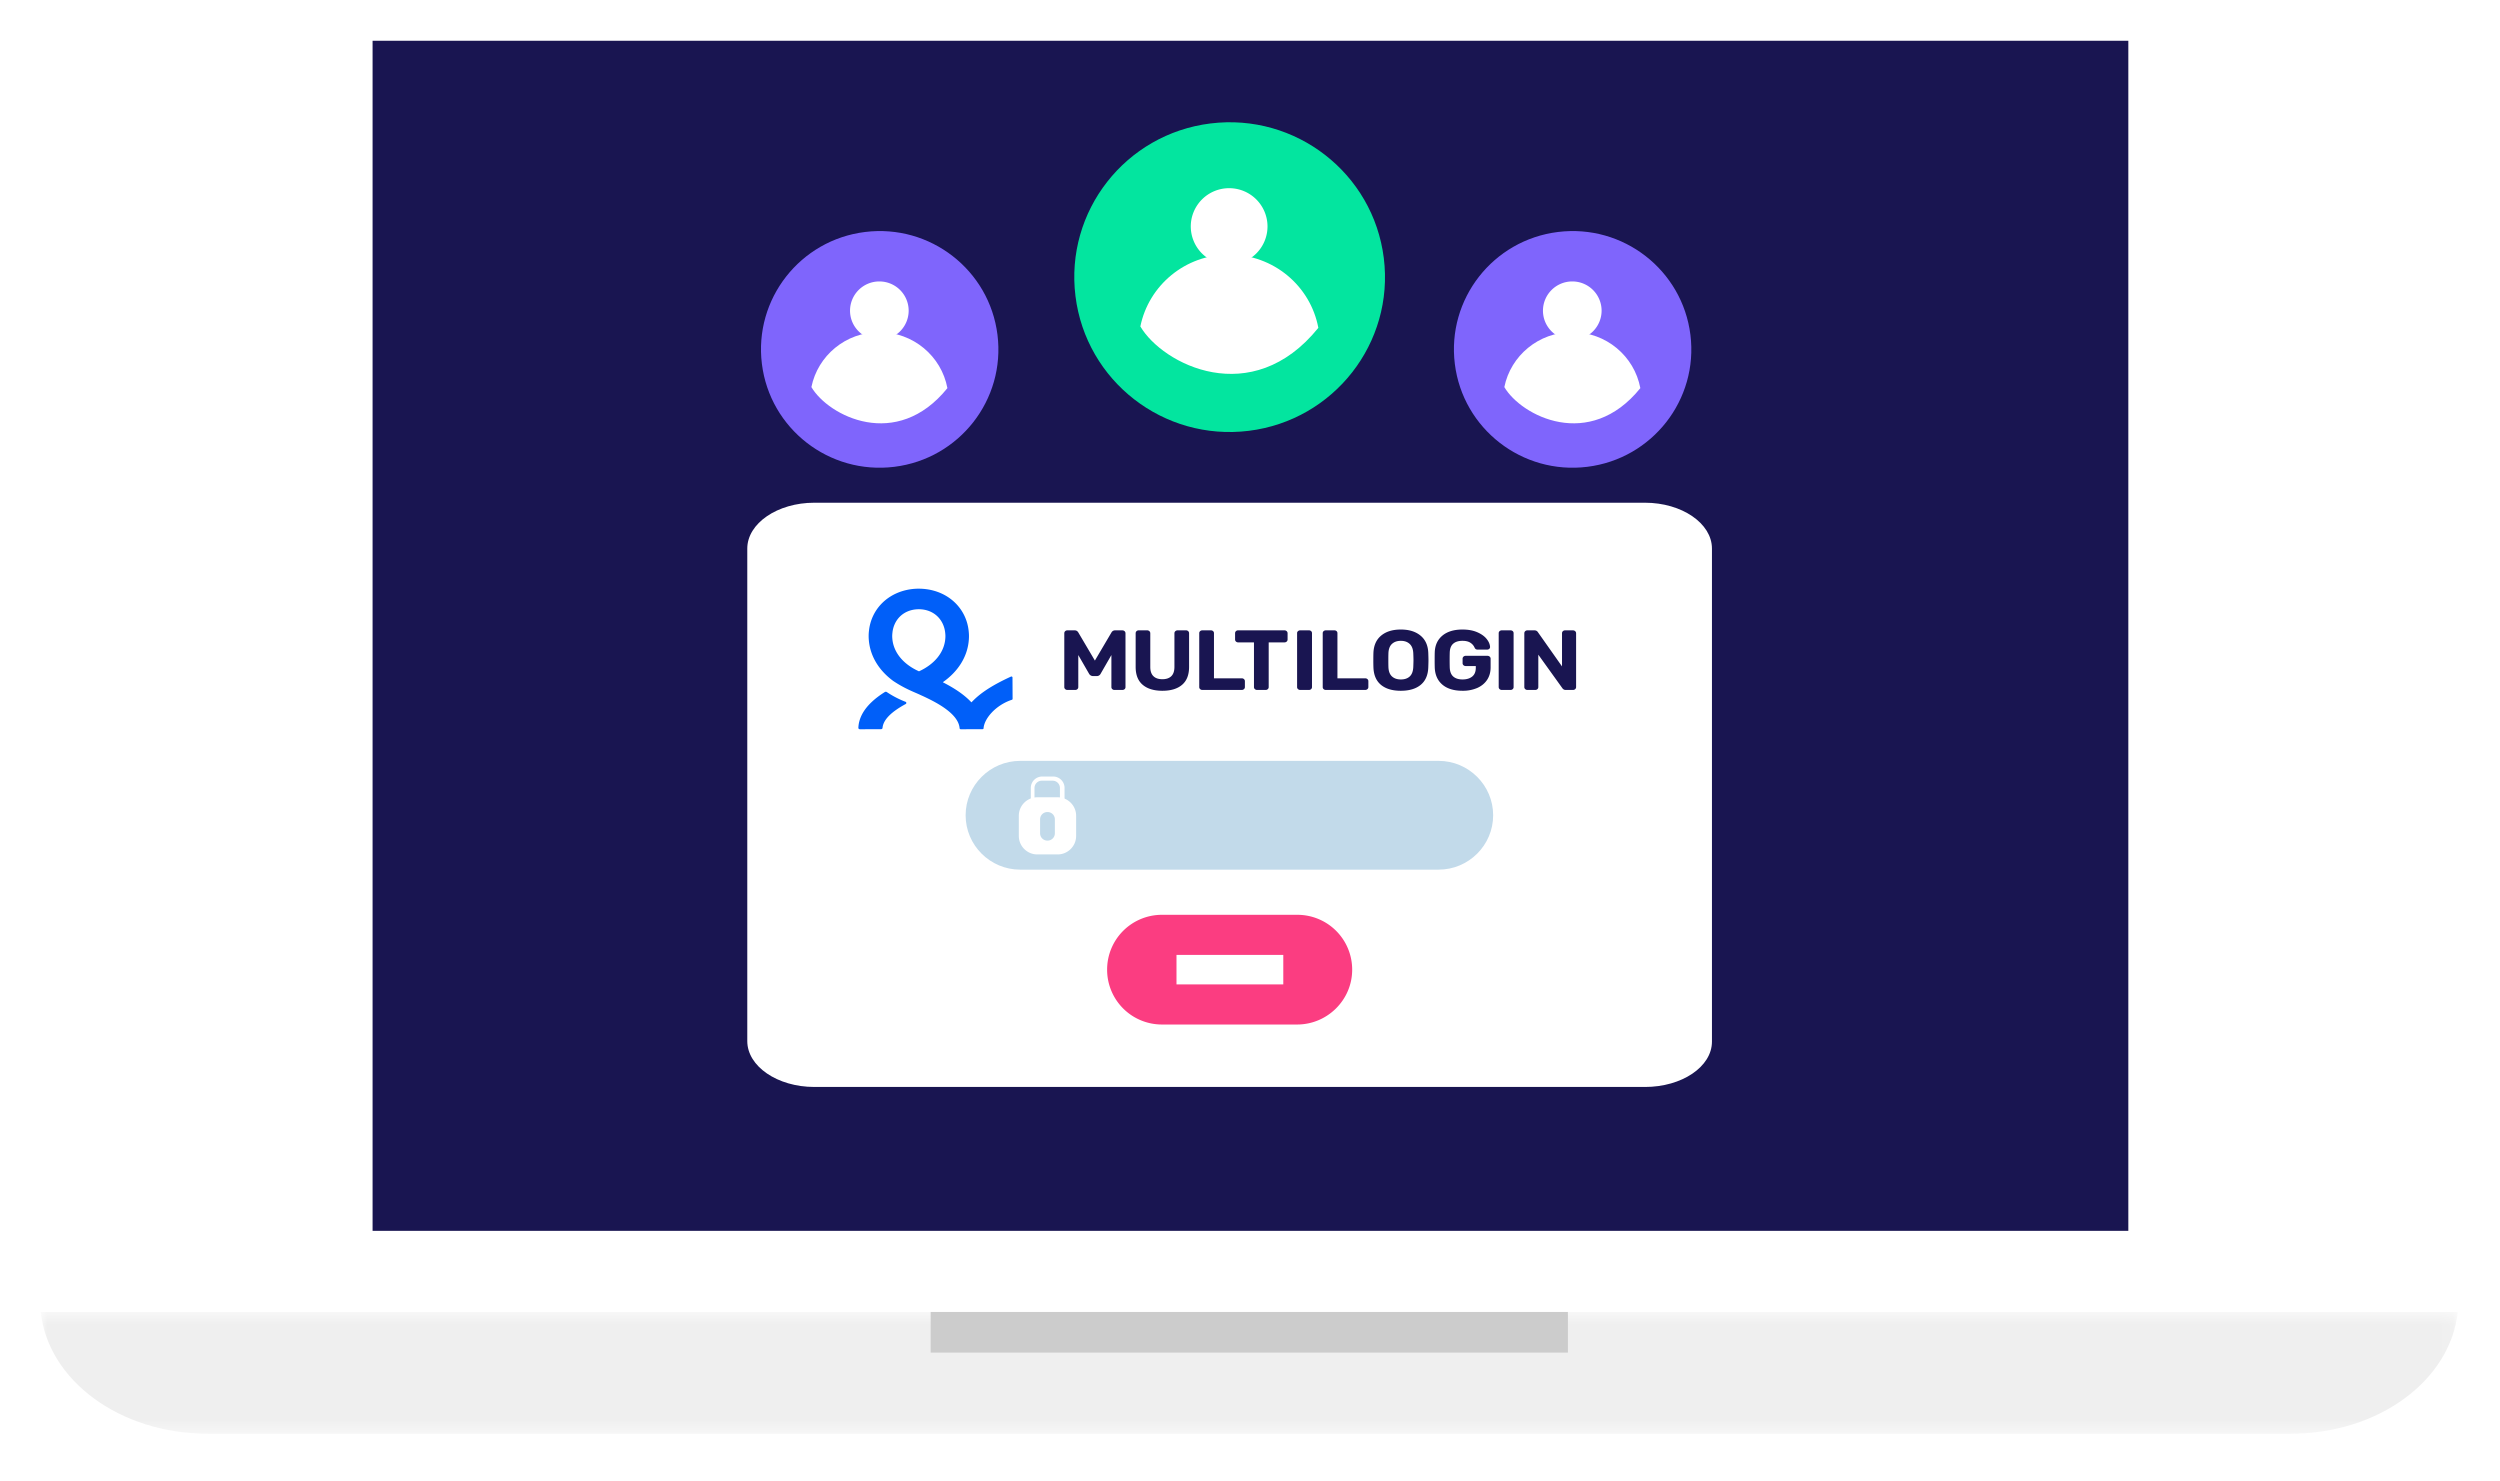 <svg width="184" height="109" fill="none" xmlns="http://www.w3.org/2000/svg"><g filter="url(#filter0_d_955_40059)"><path fill-rule="evenodd" clip-rule="evenodd" d="M27.422 88.59h129.223V1H27.422v87.59z" fill="#191551"/><path d="M91.91 29.709c6.266-.776 10.716-6.469 9.938-12.716-.778-6.247-6.489-10.683-12.755-9.907-6.267.775-10.716 6.468-9.938 12.715.778 6.248 6.488 10.683 12.755 9.908z" fill="#03E59F"/><path d="M90.465 17.482a2.82 2.82 0 002.824-2.816 2.82 2.82 0 00-2.824-2.815 2.82 2.82 0 00-2.824 2.815 2.82 2.82 0 002.824 2.816z" fill="#fff"/><path d="M97.03 22.13c-.578-3.088-3.3-5.394-6.567-5.394-3.233 0-5.92 2.272-6.533 5.291 1.633 2.782 8.2 6.174 13.1.102zM121.069 78H59.931C57.219 78 55 76.481 55 74.625v-36.25C55 36.52 57.219 35 59.93 35h61.139c2.712 0 4.931 1.519 4.931 3.375V74.66c0 1.856-2.219 3.341-4.931 3.341z" fill="#fff"/><path fill-rule="evenodd" clip-rule="evenodd" d="M67.62 41.327c1.522.003 2.787.783 3.365 2.001.156.33.258.683.302 1.05.033.275.038.457.019.714-.093 1.246-.796 2.335-1.901 3.11-.007.005-.007.014.001.018l.095.05c.778.406 1.407.83 1.89 1.314l.099.1a.014.014 0 00.02 0 2.26 2.26 0 01.096-.101c.479-.487 1.104-.917 1.877-1.33.287-.153.583-.298.922-.455.051-.023.114.01.114.06l.008 1.581c0 .029-.02.054-.05.064-1.192.392-2.041 1.387-2.086 2.1-.002.036-.036.064-.077.064l-1.597.006c-.047 0-.086-.031-.09-.072-.053-.693-.744-1.368-2.017-2.034a15.797 15.797 0 00-.822-.397l-.006-.003c-.468-.224-1.162-.46-2.044-1.052-1.032-.759-1.69-1.802-1.791-2.993a3.308 3.308 0 01.011-.715c.04-.367.138-.721.29-1.051.565-1.223 1.823-2.013 3.344-2.03h.028zm-2.35 7.61a7.02 7.02 0 001.371.713c.082.033.09.126.013.168-1.07.582-1.65 1.162-1.7 1.76-.003.05-.055.09-.117.09l-1.542.005c-.067 0-.121-.044-.12-.099.026-.694.373-1.328.974-1.899.276-.262.6-.506.972-.74a.14.14 0 01.15.002zm2.344-6.098c-.805.008-1.448.412-1.757 1.082a2 2 0 00-.172.63c-.022.193-.023.29-.009.459.087 1.017.813 1.883 1.954 2.396l.003.001a.015.015 0 00.012 0l.002-.001c1.136-.522 1.853-1.394 1.928-2.412.013-.17.01-.266-.013-.459a2.027 2.027 0 00-.18-.629c-.316-.667-.963-1.066-1.768-1.067z" fill="#005FF9"/><path d="M79.362 48.57a.2.2 0 01-.061.147.23.23 0 01-.168.063h-.572a.234.234 0 01-.162-.06.196.196 0 01-.067-.15v-3.96c0-.06.02-.112.062-.153a.23.23 0 01.167-.063h.539c.11 0 .199.052.26.15l1.224 2.075 1.224-2.077a.296.296 0 01.26-.148h.532c.067 0 .124.02.169.062.044.04.067.093.067.154v3.962a.193.193 0 01-.069.153.251.251 0 01-.167.056h-.572a.234.234 0 01-.162-.06.196.196 0 01-.067-.15v-2.36l-.794 1.379a.306.306 0 01-.281.169h-.28a.331.331 0 01-.287-.168l-.795-1.38v2.36zm6.195.271c-.62 0-1.105-.145-1.451-.437-.349-.293-.522-.734-.522-1.318v-2.477c0-.06.02-.112.062-.153a.23.23 0 01.167-.063h.612a.24.24 0 01.17.062c.044.04.066.093.066.154v2.477c0 .306.078.532.231.68.152.15.37.224.658.224.288 0 .506-.075.658-.223.153-.15.23-.376.23-.681v-2.477a.2.2 0 01.068-.154.243.243 0 01.169-.062h.612a.23.23 0 01.167.063c.041.04.062.093.062.153v2.477c0 .584-.172 1.025-.518 1.318-.345.292-.826.437-1.441.437zm5.83-.918c.068 0 .125.02.17.061.044.04.067.091.067.149v.438a.196.196 0 01-.067.148.243.243 0 01-.17.061h-2.894a.234.234 0 01-.162-.06.196.196 0 01-.067-.15v-3.967a.19.19 0 01.07-.153.242.242 0 01.16-.057h.625c.066 0 .123.02.165.059.043.038.064.09.064.15v3.321h2.04zm1.989.648a.2.2 0 01-.062.146.231.231 0 01-.167.063h-.626a.234.234 0 01-.162-.06.196.196 0 01-.067-.15v-3.29h-1.161a.234.234 0 01-.162-.06.202.202 0 01-.067-.155v-.456c0-.06.02-.112.061-.153a.23.23 0 01.168-.063h3.4a.24.24 0 01.169.062c.044.04.066.093.066.154v.456a.202.202 0 01-.066.155.243.243 0 01-.17.06h-1.154v3.29zm2.32.21a.234.234 0 01-.163-.062.196.196 0 01-.067-.148v-3.968a.19.19 0 01.07-.153.242.242 0 01.16-.057h.638a.24.24 0 01.166.059c.042.038.063.09.063.15v3.969a.2.2 0 01-.062.146.231.231 0 01-.167.063h-.639zm4.779-.858c.067 0 .124.02.169.061.044.04.067.091.067.149v.438a.196.196 0 01-.067.148.244.244 0 01-.169.061h-2.894a.234.234 0 01-.163-.06.196.196 0 01-.066-.15v-3.967c0-.062.023-.114.068-.153a.242.242 0 01.16-.057h.626c.066 0 .123.02.165.059.043.038.064.09.064.15v3.321h2.04zm2.628.918c-.624 0-1.113-.145-1.464-.436-.352-.293-.537-.725-.555-1.293a13.548 13.548 0 01-.007-.52c0-.231.002-.406.007-.524.018-.556.207-.986.568-1.287.36-.3.845-.448 1.451-.448.602 0 1.085.149 1.447.448.363.3.554.73.572 1.286.009.236.013.411.013.526 0 .11-.004.283-.013.519-.018.568-.204 1-.559 1.293-.353.291-.841.436-1.46.436zm0-.833c.279 0 .496-.075.656-.224.159-.15.247-.384.259-.706.009-.243.014-.407.014-.491 0-.093-.005-.256-.014-.49-.012-.319-.102-.552-.266-.704-.163-.152-.379-.228-.649-.228-.275 0-.492.076-.656.228-.163.151-.251.385-.26.703-.004.117-.006.28-.006.49 0 .207.002.37.006.492.009.318.095.551.257.703.161.151.38.227.659.227zm4.773-.987a.233.233 0 01-.162-.06.196.196 0 01-.067-.149v-.335c0-.057.023-.108.067-.148a.233.233 0 01.162-.061h1.597a.24.24 0 01.169.061c.044.04.067.09.067.148v.645c0 .348-.085.653-.256.912-.171.26-.415.46-.728.6a2.666 2.666 0 01-1.089.207c-.628 0-1.121-.15-1.474-.449-.354-.3-.541-.718-.564-1.25a15.397 15.397 0 01-.007-.567c0-.26.002-.45.007-.568.018-.52.207-.93.568-1.23.36-.297.851-.444 1.47-.444.419 0 .78.065 1.085.197.305.132.537.297.695.495.159.198.243.395.253.594 0 .053-.021.1-.06.136a.226.226 0 01-.156.055h-.699a.238.238 0 01-.143-.038.278.278 0 01-.081-.106.797.797 0 00-.303-.355c-.142-.097-.338-.146-.591-.146-.293 0-.519.07-.68.211-.161.14-.247.36-.255.665-.004.117-.007.295-.007.534 0 .234.003.412.007.534.009.313.096.54.258.683.164.144.391.216.684.216.299 0 .536-.072.713-.215.174-.141.263-.355.263-.646v-.126h-.743zm2.657 1.76a.235.235 0 01-.162-.062.196.196 0 01-.067-.148v-3.968c0-.062.023-.114.069-.153a.242.242 0 01.16-.057h.639a.24.24 0 01.166.059c.042.038.063.09.063.15v3.969a.2.2 0 01-.062.146.23.23 0 01-.167.063h-.639zm2.687-.21a.2.2 0 01-.062.146.23.23 0 01-.167.063h-.572a.238.238 0 01-.163-.06.199.199 0 01-.066-.15v-3.96c0-.06.02-.112.062-.153a.229.229 0 01.167-.063h.519c.109 0 .196.047.251.133l1.775 2.52V44.61a.21.21 0 01.062-.153.232.232 0 01.167-.063h.573c.066 0 .124.02.168.062a.2.2 0 01.067.154v3.956a.2.2 0 01-.067.154.233.233 0 01-.162.061h-.525a.29.29 0 01-.258-.132l-1.769-2.464v2.387z" fill="#191551"/><path d="M105.881 62.006H75.086c-2.212 0-4.016-1.798-4.016-4.003S72.874 54 75.086 54h30.795c2.212 0 4.015 1.798 4.015 4.003s-1.803 4.003-4.015 4.003z" fill="#C2DAEA"/><path d="M77.843 56.68h-1.498c-.748 0-1.36.61-1.36 1.357v1.492c0 .747.612 1.357 1.36 1.357h1.498c.748 0 1.36-.61 1.36-1.357v-1.492c0-.746-.612-1.357-1.36-1.357zm-.205 2.646a.537.537 0 01-.544.543.537.537 0 01-.544-.543v-1.018c0-.305.238-.542.544-.542.306 0 .544.237.544.542v1.018z" fill="#fff"/><path d="M78.351 57.63h-2.484V56c0-.474.374-.848.85-.848h.784a.84.84 0 01.85.848v1.629zm-2.178-.34h1.838v-1.289a.537.537 0 00-.544-.542h-.783a.537.537 0 00-.545.542v1.29h.034z" fill="#fff"/><path d="M95.47 73.404h-9.936a4.031 4.031 0 01-4.05-4.037 4.031 4.031 0 014.05-4.037h9.936a4.031 4.031 0 014.05 4.037c0 2.239-1.838 4.037-4.05 4.037z" fill="#FB3D81"/><path d="M94.45 68.281h-7.86v2.171h7.86v-2.17z" fill="#fff"/><path d="M116.822 32.358c4.788-.592 8.188-4.942 7.593-9.715-.594-4.774-4.958-8.163-9.746-7.57-4.788.592-8.187 4.942-7.593 9.715.595 4.774 4.958 8.163 9.746 7.57z" fill="#7F65FC"/><path d="M115.72 23.017a2.155 2.155 0 002.158-2.152 2.155 2.155 0 00-2.158-2.151 2.155 2.155 0 00-2.158 2.151c0 1.188.967 2.152 2.158 2.152z" fill="#fff"/><path d="M120.729 26.567c-.442-2.359-2.522-4.121-5.018-4.121-2.47 0-4.524 1.736-4.992 4.043 1.248 2.126 6.266 4.717 10.01.078z" fill="#fff"/><path d="M65.822 32.358c4.788-.592 8.188-4.942 7.593-9.715-.594-4.774-4.958-8.163-9.746-7.57-4.787.592-8.187 4.942-7.593 9.715.595 4.774 4.958 8.163 9.746 7.57z" fill="#7F65FC"/><path d="M64.72 23.017a2.155 2.155 0 002.158-2.152 2.155 2.155 0 00-2.157-2.151 2.155 2.155 0 00-2.159 2.151c0 1.188.967 2.152 2.159 2.152z" fill="#fff"/><path d="M69.729 26.567c-.442-2.359-2.522-4.121-5.018-4.121-2.47 0-4.524 1.736-4.992 4.043 1.248 2.126 6.266 4.717 10.01.078z" fill="#fff"/><mask id="mask0_955_40059" style="mask-type:alpha" maskUnits="userSpaceOnUse" x="3" y="94" width="178" height="10"><path fill-rule="evenodd" clip-rule="evenodd" d="M3 94.561h177.89v8.96H3v-8.96z" fill="#fff"/></mask><g mask="url(#mask0_955_40059)"><path fill-rule="evenodd" clip-rule="evenodd" d="M3 94.561c.53 5.013 5.799 8.96 12.282 8.96h153.324c6.487 0 11.752-3.947 12.285-8.96H3z" fill="#EFEFEF"/></g><path fill-rule="evenodd" clip-rule="evenodd" d="M68.496 97.55h46.901v-2.99h-46.9v2.99z" fill="#CCC"/></g><defs><filter id="filter0_d_955_40059" x="0" y="0" width="183.891" height="108.521" filterUnits="userSpaceOnUse" color-interpolation-filters="sRGB"><feFlood flood-opacity="0" result="BackgroundImageFix"/><feColorMatrix in="SourceAlpha" values="0 0 0 0 0 0 0 0 0 0 0 0 0 0 0 0 0 0 127 0" result="hardAlpha"/><feOffset dy="2"/><feGaussianBlur stdDeviation="1.5"/><feComposite in2="hardAlpha" operator="out"/><feColorMatrix values="0 0 0 0 0 0 0 0 0 0 0 0 0 0 0 0 0 0 0.15 0"/><feBlend in2="BackgroundImageFix" result="effect1_dropShadow_955_40059"/><feBlend in="SourceGraphic" in2="effect1_dropShadow_955_40059" result="shape"/></filter></defs></svg>